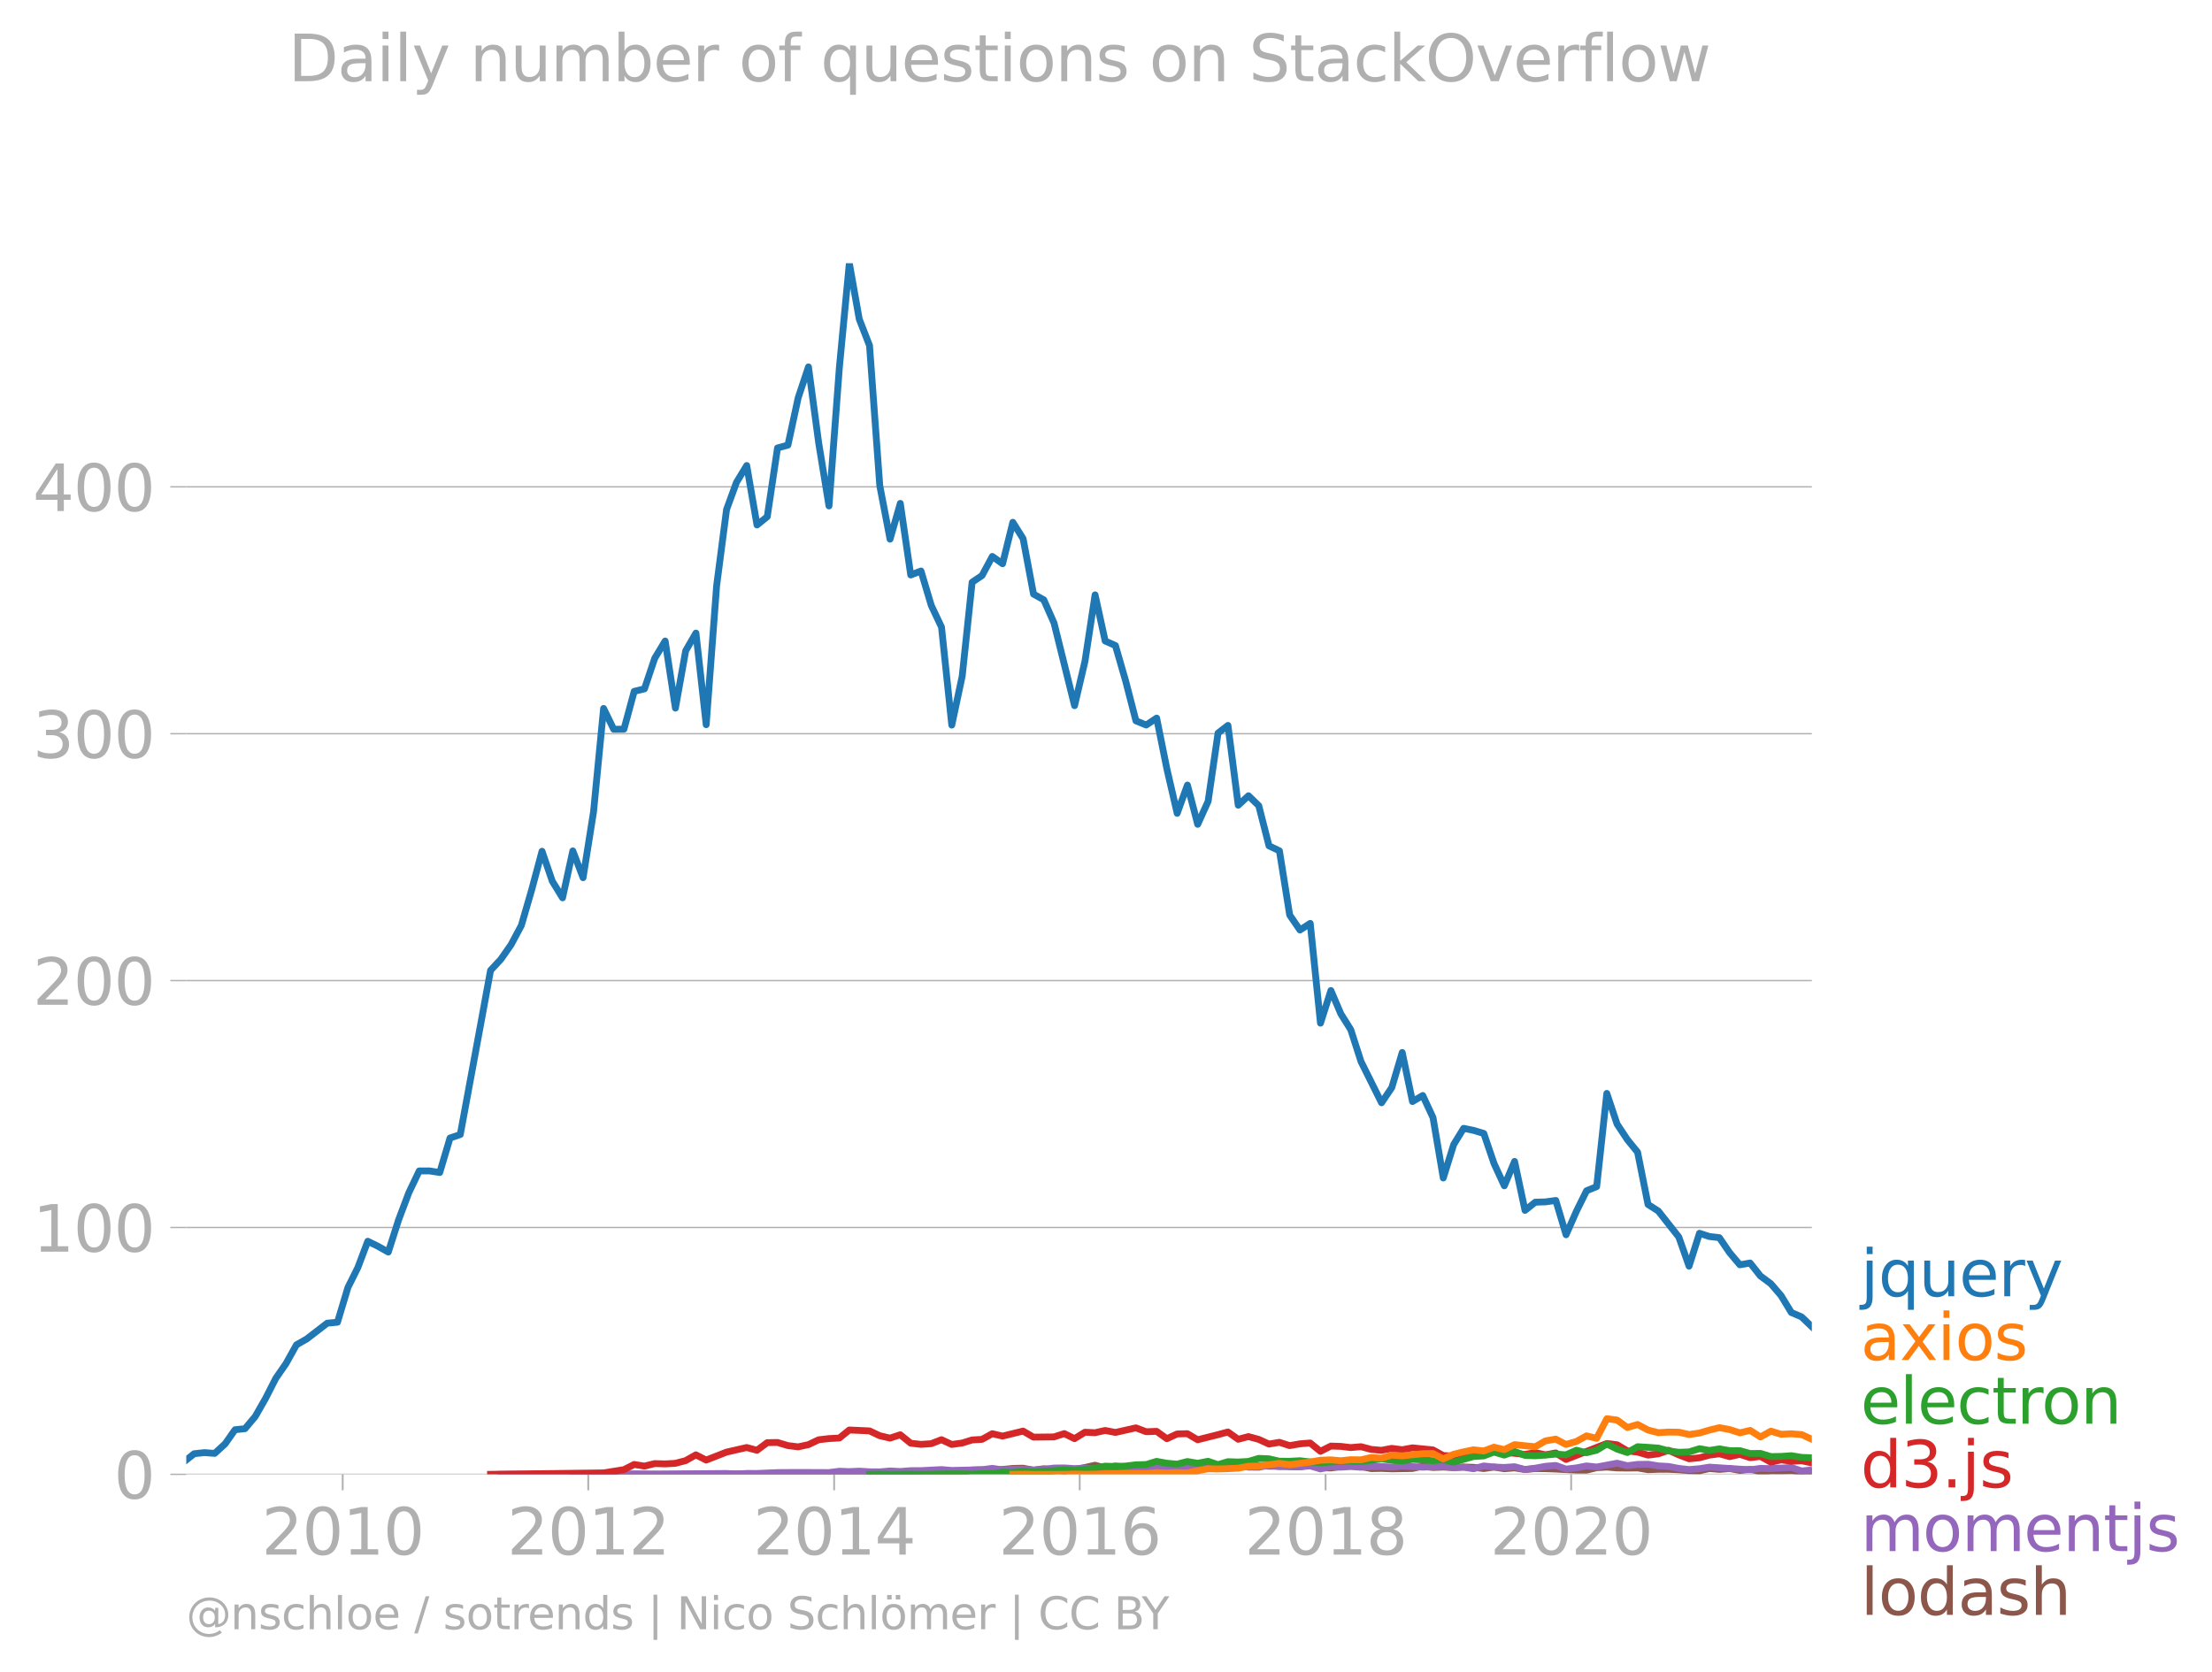 <svg xmlns:xlink="http://www.w3.org/1999/xlink" width="647.939" height="489.969" viewBox="0 0 485.954 367.477" xmlns="http://www.w3.org/2000/svg"><defs><style>*{stroke-linejoin:round;stroke-linecap:butt}</style></defs><g id="figure_1"><path d="M0 367.477h485.954V0H0v367.477z" style="fill:none" id="patch_1"/><g id="axes_1"><path d="M40.922 323.95h357.12V57.838H40.923V323.95z" style="fill:none" id="patch_2"/><g id="matplotlib.axis_1"><g id="xtick_1"><g id="line2d_1"><defs><path id="mffcab9f457" d="M0 0v3.5" style="stroke:#b0b0b0;stroke-width:.4"/></defs><use xlink:href="#mffcab9f457" x="75.286" y="323.95" style="fill:#b0b0b0;stroke:#b0b0b0;stroke-width:.4"/></g><g style="fill:#b0b0b0" transform="matrix(.14 0 0 -.14 57.47 341.588)" id="text_1"><defs><path id="DejaVuSans-32" d="M1228 531h2203V0H469v531q359 372 979 998 621 627 780 809 303 340 423 576 121 236 121 464 0 372-261 606-261 235-680 235-297 0-627-103-329-103-704-313v638q381 153 712 231 332 78 607 78 725 0 1156-363 431-362 431-968 0-288-108-546-107-257-392-607-78-91-497-524-418-433-1181-1211z" transform="scale(.016)"/><path id="DejaVuSans-30" d="M2034 4250q-487 0-733-480-245-479-245-1442 0-959 245-1439 246-480 733-480 491 0 736 480 246 480 246 1439 0 963-246 1442-245 480-736 480zm0 500q785 0 1199-621 414-620 414-1801 0-1178-414-1799Q2819-91 2034-91q-784 0-1198 620-414 621-414 1799 0 1181 414 1801 414 621 1198 621z" transform="scale(.016)"/><path id="DejaVuSans-31" d="M794 531h1031v3560L703 3866v575l1116 225h631V531h1031V0H794v531z" transform="scale(.016)"/></defs><use xlink:href="#DejaVuSans-32"/><use xlink:href="#DejaVuSans-30" x="63.623"/><use xlink:href="#DejaVuSans-31" x="127.246"/><use xlink:href="#DejaVuSans-30" x="190.869"/></g></g><g id="xtick_2"><use xlink:href="#mffcab9f457" x="129.233" y="323.95" style="fill:#b0b0b0;stroke:#b0b0b0;stroke-width:.4" id="line2d_2"/><g style="fill:#b0b0b0" transform="matrix(.14 0 0 -.14 111.418 341.588)" id="text_2"><use xlink:href="#DejaVuSans-32"/><use xlink:href="#DejaVuSans-30" x="63.623"/><use xlink:href="#DejaVuSans-31" x="127.246"/><use xlink:href="#DejaVuSans-32" x="190.869"/></g></g><g id="xtick_3"><use xlink:href="#mffcab9f457" x="183.253" y="323.95" style="fill:#b0b0b0;stroke:#b0b0b0;stroke-width:.4" id="line2d_3"/><g style="fill:#b0b0b0" transform="matrix(.14 0 0 -.14 165.438 341.588)" id="text_3"><defs><path id="DejaVuSans-34" d="M2419 4116 825 1625h1594v2491zm-166 550h794V1625h666v-525h-666V0h-628v1100H313v609l1940 2957z" transform="scale(.016)"/></defs><use xlink:href="#DejaVuSans-32"/><use xlink:href="#DejaVuSans-30" x="63.623"/><use xlink:href="#DejaVuSans-31" x="127.246"/><use xlink:href="#DejaVuSans-34" x="190.869"/></g></g><g id="xtick_4"><use xlink:href="#mffcab9f457" x="237.2" y="323.95" style="fill:#b0b0b0;stroke:#b0b0b0;stroke-width:.4" id="line2d_4"/><g style="fill:#b0b0b0" transform="matrix(.14 0 0 -.14 219.385 341.588)" id="text_4"><defs><path id="DejaVuSans-36" d="M2113 2584q-425 0-674-291-248-290-248-796 0-503 248-796 249-292 674-292t673 292q248 293 248 796 0 506-248 796-248 291-673 291zm1253 1979v-575q-238 112-480 171-242 60-480 60-625 0-955-422-329-422-376-1275 184 272 462 417 279 145 613 145 703 0 1111-427 408-426 408-1160 0-719-425-1154Q2819-91 2113-91q-810 0-1238 620-428 621-428 1799 0 1106 525 1764t1409 658q238 0 480-47t505-140z" transform="scale(.016)"/></defs><use xlink:href="#DejaVuSans-32"/><use xlink:href="#DejaVuSans-30" x="63.623"/><use xlink:href="#DejaVuSans-31" x="127.246"/><use xlink:href="#DejaVuSans-36" x="190.869"/></g></g><g id="xtick_5"><use xlink:href="#mffcab9f457" x="291.221" y="323.95" style="fill:#b0b0b0;stroke:#b0b0b0;stroke-width:.4" id="line2d_5"/><g style="fill:#b0b0b0" transform="matrix(.14 0 0 -.14 273.406 341.588)" id="text_5"><defs><path id="DejaVuSans-38" d="M2034 2216q-450 0-708-241-257-241-257-662 0-422 257-663 258-241 708-241t709 242q260 243 260 662 0 421-258 662-257 241-711 241zm-631 268q-406 100-633 378-226 279-226 679 0 559 398 884 399 325 1092 325 697 0 1094-325t397-884q0-400-227-679-226-278-629-378 456-106 710-416 255-309 255-755 0-679-414-1042Q2806-91 2034-91q-771 0-1186 362-414 363-414 1042 0 446 256 755 257 310 713 416zm-231 997q0-362 226-565 227-203 636-203 407 0 636 203 230 203 230 565 0 363-230 566-229 203-636 203-409 0-636-203-226-203-226-566z" transform="scale(.016)"/></defs><use xlink:href="#DejaVuSans-32"/><use xlink:href="#DejaVuSans-30" x="63.623"/><use xlink:href="#DejaVuSans-31" x="127.246"/><use xlink:href="#DejaVuSans-38" x="190.869"/></g></g><g id="xtick_6"><use xlink:href="#mffcab9f457" x="345.167" y="323.95" style="fill:#b0b0b0;stroke:#b0b0b0;stroke-width:.4" id="line2d_6"/><g style="fill:#b0b0b0" transform="matrix(.14 0 0 -.14 327.352 341.588)" id="text_6"><use xlink:href="#DejaVuSans-32"/><use xlink:href="#DejaVuSans-30" x="63.623"/><use xlink:href="#DejaVuSans-32" x="127.246"/><use xlink:href="#DejaVuSans-30" x="190.869"/></g></g></g><g id="matplotlib.axis_2"><g id="ytick_1"><path d="M40.922 323.95h357.12" clip-path="url(#p1c48ae6a9e)" style="fill:none;stroke:#b0b0b0;stroke-width:.3;stroke-linecap:square" id="line2d_7"/><g id="line2d_8"><defs><path id="m86c018f00b" d="M0 0h-3.5" style="stroke:#b0b0b0;stroke-width:.3"/></defs><use xlink:href="#m86c018f00b" x="40.922" y="323.95" style="fill:#b0b0b0;stroke:#b0b0b0;stroke-width:.3"/></g><use xlink:href="#DejaVuSans-30" style="fill:#b0b0b0" transform="matrix(.14 0 0 -.14 25.015 329.269)" id="text_7"/></g><g id="ytick_2"><path d="M40.922 269.705h357.12" clip-path="url(#p1c48ae6a9e)" style="fill:none;stroke:#b0b0b0;stroke-width:.3;stroke-linecap:square" id="line2d_9"/><use xlink:href="#m86c018f00b" x="40.922" y="269.705" style="fill:#b0b0b0;stroke:#b0b0b0;stroke-width:.3" id="line2d_10"/><g style="fill:#b0b0b0" transform="matrix(.14 0 0 -.14 7.2 275.023)" id="text_8"><use xlink:href="#DejaVuSans-31"/><use xlink:href="#DejaVuSans-30" x="63.623"/><use xlink:href="#DejaVuSans-30" x="127.246"/></g></g><g id="ytick_3"><path d="M40.922 215.46h357.12" clip-path="url(#p1c48ae6a9e)" style="fill:none;stroke:#b0b0b0;stroke-width:.3;stroke-linecap:square" id="line2d_11"/><use xlink:href="#m86c018f00b" x="40.922" y="215.459" style="fill:#b0b0b0;stroke:#b0b0b0;stroke-width:.3" id="line2d_12"/><g style="fill:#b0b0b0" transform="matrix(.14 0 0 -.14 7.2 220.778)" id="text_9"><use xlink:href="#DejaVuSans-32"/><use xlink:href="#DejaVuSans-30" x="63.623"/><use xlink:href="#DejaVuSans-30" x="127.246"/></g></g><g id="ytick_4"><path d="M40.922 161.214h357.12" clip-path="url(#p1c48ae6a9e)" style="fill:none;stroke:#b0b0b0;stroke-width:.3;stroke-linecap:square" id="line2d_13"/><use xlink:href="#m86c018f00b" x="40.922" y="161.214" style="fill:#b0b0b0;stroke:#b0b0b0;stroke-width:.3" id="line2d_14"/><g style="fill:#b0b0b0" transform="matrix(.14 0 0 -.14 7.2 166.533)" id="text_10"><defs><path id="DejaVuSans-33" d="M2597 2516q453-97 707-404 255-306 255-756 0-690-475-1069Q2609-91 1734-91q-293 0-604 58T488 141v609q262-153 574-231 313-78 654-78 593 0 904 234t311 681q0 413-289 645-289 233-804 233h-544v519h569q465 0 712 186t247 536q0 359-255 551-254 193-729 193-260 0-557-57-297-56-653-174v562q360 100 674 150t592 50q719 0 1137-327 419-326 419-882 0-388-222-655t-631-370z" transform="scale(.016)"/></defs><use xlink:href="#DejaVuSans-33"/><use xlink:href="#DejaVuSans-30" x="63.623"/><use xlink:href="#DejaVuSans-30" x="127.246"/></g></g><g id="ytick_5"><path d="M40.922 106.969h357.12" clip-path="url(#p1c48ae6a9e)" style="fill:none;stroke:#b0b0b0;stroke-width:.3;stroke-linecap:square" id="line2d_15"/><use xlink:href="#m86c018f00b" x="40.922" y="106.969" style="fill:#b0b0b0;stroke:#b0b0b0;stroke-width:.3" id="line2d_16"/><g style="fill:#b0b0b0" transform="matrix(.14 0 0 -.14 7.2 112.287)" id="text_11"><use xlink:href="#DejaVuSans-34"/><use xlink:href="#DejaVuSans-30" x="63.623"/><use xlink:href="#DejaVuSans-30" x="127.246"/></g></g></g><path d="m125.833 323.95 2.254-.018h2.291l2.217.018H148.373l2.254-.018 2.253.018 2.254-.018 2.291-.052 2.18-.008 2.18-.01 2.254-.02 2.254.09 2.254-.109 2.254.022 2.291.017 2.254-.039 2.254.004 2.254-.04 2.254.023 2.29-.333 2.18.105 2.18.123 2.255-.207 2.254.137 2.254.026 2.253-.096 2.291.052 2.254-.246 2.254.159 2.254-.086 2.254.033 2.291-.052 2.18-.424 2.18-.049 2.254.13 2.254-.2 2.254-.234 2.254-.046 2.29.438 2.255-.32 2.254.215 2.254.255 2.253-.29 2.291-.455 2.217-.497 2.217.584 2.254-.408 2.254.233 2.254-.161 2.254.336 2.291-.192 2.254.109 2.254-.162 2.254-.11 2.254.163 2.29.192 2.18-.461 2.18-.046 2.255.17 2.254-.1 2.254-.098 2.253.168h2.291l2.254.103 2.254.037 2.254-.38 2.254.59 2.291.035 2.18-.286 2.18-.624 2.254.592 2.254.458 2.254-.042 2.254.094 2.29-.035 2.255-.041 2.254-.501 2.254.284 2.253-.092 2.291.123 2.18-.138 2.18.068 2.254.274 2.254-.327 2.254.363 2.254-.188 2.291.368 2.254-.216 2.254.023 2.254.086 2.254.124 2.29.105 2.218.011 2.217-.536 2.254-.138 2.254.19 2.254.027 2.253-.026 2.291.385 2.254-.088h2.254l2.254.108 2.254.172 2.291.035 2.18-.49 2.18.193 2.254-.18 2.254.407 2.254-.227 2.254.437 2.29-.157 2.255.01 2.254-.045 2.254.17 2.254-.03" clip-path="url(#p1c48ae6a9e)" style="fill:none;stroke:#8c564b;stroke-width:1.5;stroke-linecap:square" id="line2d_17"/><path d="m110.019 323.95 15.814-.018 11.233-.018 2.254-.07 4.508.053 15.777-.14 2.18.14 2.254-.146 2.254.006 4.508-.192 4.545-.031 6.762.03 2.29-.297 2.18.082 2.18-.1 2.255.14 2.254.018 2.254-.199 2.253.112 2.291-.175 2.254-.009 4.508-.235 2.254.191 6.651-.157 2.254-.305 2.254.34 2.254-.16 2.254.02 2.29.175 2.255-.158 2.254-.28 2.254-.028 2.253.15 2.291-.104 2.217.168 4.471-.34 2.254.207 2.254.046 2.254-.256 2.291-.053 2.254.092 4.508-.253 2.254.599 2.29-.49 2.18-.254 2.18.131 2.255-.149 2.254.342 2.254.02 2.253-.423 2.291.28 2.254-.11 2.254.163 2.254-.218 2.254.673 2.291-.49 2.18.11 2.18-.145 2.254.16 2.254-.143 2.254-.02 2.254.125 2.29-.227 4.509.245 4.507-.14 2.291.21 2.18-.064 2.18.344 2.254-.62 2.254.235 2.254.09 2.254-.16 2.291.612 2.254-.288 2.254-.412 2.254-.185 2.254.798 2.29-.263 2.218-.434 2.217.242 4.508-.84 2.254.551 2.253-.288 2.291-.035 2.254.36 2.254.13 2.254.43 2.254.252 2.291-.193 2.18-.346 8.942.594 2.254-.318 2.29.053 4.509-.245 2.254.763 2.254-.238h0" clip-path="url(#p1c48ae6a9e)" style="fill:none;stroke:#9467bd;stroke-width:1.5;stroke-linecap:square" id="line2d_18"/><path d="m107.765 323.95 18.068-.235 6.762-.083 4.47-.713 2.255-1.139 2.254.362 2.254-.554 2.29.07 2.255-.131 2.254-.587 2.253-1.276 2.254 1.154 4.471-1.75 4.434-1.013 2.254.61 2.254-1.677 2.254-.038 2.291.683 2.254.278 2.254-.488 2.254-1.068 2.254-.262 2.29-.122 2.18-1.766 4.435.198 2.254 1.06 2.254.53 2.253-.74 2.291 1.855 2.254.26 2.254-.155 2.254-.876 2.254 1.05 2.291-.314 2.18-.679 2.18-.126 2.254-1.25 2.254.533 4.508-1.103 2.29 1.33 4.509-.052 2.254-.727 2.253 1.111 2.291-1.417 2.217.11 2.217-.495 2.254.438 4.508-1.012 2.254.854 2.291-.087 2.254 1.62 2.254-1.043 2.254-.06 2.254 1.337 4.47-1.123 2.18-.591 2.255 1.606 2.254-.591 2.254.61 2.253 1.034 2.291-.385 2.254.724 2.254-.391 2.254-.187 2.254 1.832 2.291-1.155 2.18.07 2.18.262 2.254-.196 2.254.599 2.254.197 2.254-.425 2.29.298 2.255-.416 4.508.453 2.253 1.24 2.291.105 2.18-.45 2.18.275 2.254-.501 2.254-.776 2.254.613 4.545.49 2.254-.4 2.254.487 2.254-.414 2.254 1.429 8.979-3.509 2.254.289 2.254 1.339 2.253.27 2.291.666 2.254-.286 2.254-.782 2.254 1.018 2.254.855 2.291-.228 2.18-.584 2.18-.29 2.254.626 2.254-.504 2.254.74 2.254-.285 2.29 1.277 2.255-.523 2.254.313 2.254-.114 2.254.482h0" clip-path="url(#p1c48ae6a9e)" style="fill:none;stroke:#d62728;stroke-width:1.5;stroke-linecap:square" id="line2d_19"/><g style="fill:#1f77b4" transform="matrix(.14 0 0 -.14 408.756 284.822)" id="text_12"><defs><path id="DejaVuSans-6a" d="M603 3500h575V-63q0-668-255-968-254-300-820-300h-219v487H38q328 0 446 152Q603-541 603-63v3563zm0 1363h575v-729H603v729z" transform="scale(.016)"/><path id="DejaVuSans-71" d="M947 1747q0-634 261-995t717-361q456 0 718 361 263 361 263 995t-263 995q-262 361-718 361t-717-361q-261-361-261-995zM2906 525q-181-312-458-464-276-152-664-152-634 0-1033 506-398 507-398 1332t398 1331q399 506 1033 506 388 0 664-152 277-151 458-463v531h575v-4831h-575V525z" transform="scale(.016)"/><path id="DejaVuSans-75" d="M544 1381v2119h575V1403q0-497 193-746 194-248 582-248 465 0 735 297 271 297 271 810v1984h575V0h-575v538q-209-319-486-474-276-155-642-155-603 0-916 375-312 375-312 1097zm1447 2203z" transform="scale(.016)"/><path id="DejaVuSans-65" d="M3597 1894v-281H953q38-594 358-905t892-311q331 0 642 81t618 244V178Q3153 47 2828-22t-659-69q-838 0-1327 487-489 488-489 1320 0 859 464 1363 464 505 1252 505 706 0 1117-455 411-454 411-1235zm-575 169q-6 471-264 752-258 282-683 282-481 0-770-272t-333-766l2050 4z" transform="scale(.016)"/><path id="DejaVuSans-72" d="M2631 2963q-97 56-211 82-114 27-251 27-488 0-749-317t-261-911V0H581v3500h578v-544q182 319 472 473 291 155 707 155 59 0 131-8 72-7 159-23l3-590z" transform="scale(.016)"/><path id="DejaVuSans-79" d="M2059-325q-243-625-475-815-231-191-618-191H506v481h338q237 0 368 113 132 112 291 531l103 262L191 3500h609L1894 763l1094 2737h609L2059-325z" transform="scale(.016)"/></defs><use xlink:href="#DejaVuSans-6a"/><use xlink:href="#DejaVuSans-71" x="27.783"/><use xlink:href="#DejaVuSans-75" x="91.26"/><use xlink:href="#DejaVuSans-65" x="154.639"/><use xlink:href="#DejaVuSans-72" x="216.162"/><use xlink:href="#DejaVuSans-79" x="257.275"/></g><g style="fill:#ff7f0e" transform="matrix(.14 0 0 -.14 408.756 298.822)" id="text_13"><defs><path id="DejaVuSans-61" d="M2194 1759q-697 0-966-159t-269-544q0-306 202-486 202-179 548-179 479 0 768 339t289 901v128h-572zm1147 238V0h-575v531q-197-318-491-470T1556-91q-537 0-855 302-317 302-317 808 0 590 395 890 396 300 1180 300h807v57q0 397-261 614t-733 217q-300 0-585-72-284-72-546-216v532q315 122 612 182 297 61 578 61 760 0 1135-394 375-393 375-1193z" transform="scale(.016)"/><path id="DejaVuSans-78" d="M3513 3500 2247 1797 3578 0h-678L1881 1375 863 0H184l1360 1831L300 3500h678l928-1247 928 1247h679z" transform="scale(.016)"/><path id="DejaVuSans-69" d="M603 3500h575V0H603v3500zm0 1363h575v-729H603v729z" transform="scale(.016)"/><path id="DejaVuSans-6f" d="M1959 3097q-462 0-731-361t-269-989q0-628 267-989 268-361 733-361 460 0 728 362 269 363 269 988 0 622-269 986-268 364-728 364zm0 487q750 0 1178-488 429-487 429-1349 0-859-429-1349Q2709-91 1959-91q-753 0-1180 489-426 490-426 1349 0 862 426 1349 427 488 1180 488z" transform="scale(.016)"/><path id="DejaVuSans-73" d="M2834 3397v-544q-243 125-506 187-262 63-544 63-428 0-642-131t-214-394q0-200 153-314t616-217l197-44q612-131 870-370t258-667q0-488-386-773Q2250-91 1575-91q-281 0-586 55T347 128v594q319-166 628-249 309-82 613-82 406 0 624 139 219 139 219 392 0 234-158 359-157 125-692 241l-200 47q-534 112-772 345-237 233-237 639 0 494 350 762 350 269 994 269 318 0 599-47 282-46 519-140z" transform="scale(.016)"/></defs><use xlink:href="#DejaVuSans-61"/><use xlink:href="#DejaVuSans-78" x="61.279"/><use xlink:href="#DejaVuSans-69" x="120.459"/><use xlink:href="#DejaVuSans-6f" x="148.242"/><use xlink:href="#DejaVuSans-73" x="209.424"/></g><g style="fill:#2ca02c" transform="matrix(.14 0 0 -.14 408.756 312.822)" id="text_14"><defs><path id="DejaVuSans-6c" d="M603 4863h575V0H603v4863z" transform="scale(.016)"/><path id="DejaVuSans-63" d="M3122 3366v-538q-244 135-489 202t-495 67q-560 0-870-355-309-354-309-995t309-996q310-354 870-354 250 0 495 67t489 202V134Q2881 22 2623-34q-257-57-548-57-791 0-1257 497-465 497-465 1341 0 856 470 1346 471 491 1290 491 265 0 518-55 253-54 491-163z" transform="scale(.016)"/><path id="DejaVuSans-74" d="M1172 4494v-994h1184v-447H1172V1153q0-428 117-550t477-122h590V0h-590q-666 0-919 248-253 249-253 905v1900H172v447h422v994h578z" transform="scale(.016)"/><path id="DejaVuSans-6e" d="M3513 2113V0h-575v2094q0 497-194 743-194 247-581 247-466 0-735-297-269-296-269-809V0H581v3500h578v-544q207 316 486 472 280 156 646 156 603 0 912-373 310-373 310-1098z" transform="scale(.016)"/></defs><use xlink:href="#DejaVuSans-65"/><use xlink:href="#DejaVuSans-6c" x="61.523"/><use xlink:href="#DejaVuSans-65" x="89.307"/><use xlink:href="#DejaVuSans-63" x="150.83"/><use xlink:href="#DejaVuSans-74" x="205.811"/><use xlink:href="#DejaVuSans-72" x="245.02"/><use xlink:href="#DejaVuSans-6f" x="283.883"/><use xlink:href="#DejaVuSans-6e" x="345.064"/></g><g style="fill:#d62728" transform="matrix(.14 0 0 -.14 408.756 326.822)" id="text_15"><defs><path id="DejaVuSans-64" d="M2906 2969v1894h575V0h-575v525q-181-312-458-464-276-152-664-152-634 0-1033 506-398 507-398 1332t398 1331q399 506 1033 506 388 0 664-152 277-151 458-463zM947 1747q0-634 261-995t717-361q456 0 718 361 263 361 263 995t-263 995q-262 361-718 361t-717-361q-261-361-261-995z" transform="scale(.016)"/><path id="DejaVuSans-2e" d="M684 794h660V0H684v794z" transform="scale(.016)"/></defs><use xlink:href="#DejaVuSans-64"/><use xlink:href="#DejaVuSans-33" x="63.477"/><use xlink:href="#DejaVuSans-2e" x="127.1"/><use xlink:href="#DejaVuSans-6a" x="158.887"/><use xlink:href="#DejaVuSans-73" x="186.67"/></g><g style="fill:#9467bd" transform="matrix(.14 0 0 -.14 408.756 340.822)" id="text_16"><defs><path id="DejaVuSans-6d" d="M3328 2828q216 388 516 572t706 184q547 0 844-383 297-382 297-1088V0h-578v2094q0 503-179 746-178 244-543 244-447 0-707-297-259-296-259-809V0h-578v2094q0 506-178 748t-550 242q-441 0-701-298-259-298-259-808V0H581v3500h578v-544q197 322 472 475t653 153q382 0 649-194 267-193 395-562z" transform="scale(.016)"/></defs><use xlink:href="#DejaVuSans-6d"/><use xlink:href="#DejaVuSans-6f" x="97.412"/><use xlink:href="#DejaVuSans-6d" x="158.594"/><use xlink:href="#DejaVuSans-65" x="256.006"/><use xlink:href="#DejaVuSans-6e" x="317.529"/><use xlink:href="#DejaVuSans-74" x="380.908"/><use xlink:href="#DejaVuSans-6a" x="420.117"/><use xlink:href="#DejaVuSans-73" x="447.9"/></g><g style="fill:#8c564b" transform="matrix(.14 0 0 -.14 408.756 354.822)" id="text_17"><defs><path id="DejaVuSans-68" d="M3513 2113V0h-575v2094q0 497-194 743-194 247-581 247-466 0-735-297-269-296-269-809V0H581v4863h578V2956q207 316 486 472 280 156 646 156 603 0 912-373 310-373 310-1098z" transform="scale(.016)"/></defs><use xlink:href="#DejaVuSans-6c"/><use xlink:href="#DejaVuSans-6f" x="27.783"/><use xlink:href="#DejaVuSans-64" x="88.965"/><use xlink:href="#DejaVuSans-61" x="152.441"/><use xlink:href="#DejaVuSans-73" x="213.721"/><use xlink:href="#DejaVuSans-68" x="265.82"/></g><g style="fill:#b0b0b0" transform="matrix(.097 0 0 -.097 40.922 357.986)" id="text_18"><defs><path id="DejaVuSans-40" d="M2381 1678q0-447 222-702 222-254 610-254 384 0 604 256 221 256 221 700 0 438-225 695-225 258-607 258-378 0-602-256-223-256-223-697zm1703-934q-187-241-429-355t-564-114q-538 0-874 389t-336 1014q0 625 337 1015 338 391 873 391 322 0 565-117 244-117 428-354v409h447V722q457 69 714 417 258 349 258 902 0 334-99 628-98 294-298 544-325 409-792 626t-1017 217q-384 0-738-102-353-101-653-301-490-319-767-836-276-517-276-1120 0-497 179-932 180-434 521-765 328-325 759-495 431-171 922-171 403 0 792 136t714 389l281-347q-390-303-851-464t-936-161q-578 0-1091 205-512 205-912 595Q841 78 631 592q-209 514-209 1105 0 569 212 1084 213 516 607 907 403 396 931 607t1119 211q662 0 1229-272 568-271 952-771 234-307 357-666 124-359 124-744 0-822-497-1297T4084 263v481z" transform="scale(.016)"/><path id="DejaVuSans-2f" d="M1625 4666h531L531-594H0l1625 5260z" transform="scale(.016)"/><path id="DejaVuSans-7c" d="M1344 4891v-6400H813v6400h531z" transform="scale(.016)"/><path id="DejaVuSans-4e" d="M628 4666h850L3547 763v3903h612V0h-850L1241 3903V0H628v4666z" transform="scale(.016)"/><path id="DejaVuSans-53" d="M3425 4513v-616q-359 172-678 256-319 85-616 85-515 0-795-200t-280-569q0-310 186-468 186-157 705-254l381-78q706-135 1042-474t336-907q0-679-455-1029Q2797-91 1919-91q-331 0-705 75-373 75-773 222v650q384-215 753-325 369-109 725-109 540 0 834 212 294 213 294 607 0 343-211 537t-692 291l-385 75q-706 140-1022 440-315 300-315 835 0 619 436 975t1201 356q329 0 669-60 341-59 697-177z" transform="scale(.016)"/><path id="DejaVuSans-f6" d="M1959 3097q-462 0-731-361t-269-989q0-628 267-989 268-361 733-361 460 0 728 362 269 363 269 988 0 622-269 986-268 364-728 364zm0 487q750 0 1178-488 429-487 429-1349 0-859-429-1349Q2709-91 1959-91q-753 0-1180 489-426 490-426 1349 0 862 426 1349 427 488 1180 488zm295 1266h634v-631h-634v631zm-1222 0h634v-631h-634v631z" transform="scale(.016)"/><path id="DejaVuSans-43" d="M4122 4306v-665q-319 297-680 443-361 147-767 147-800 0-1225-489t-425-1414q0-922 425-1411t1225-489q406 0 767 147t680 444V359q-331-225-702-338-370-112-782-112-1060 0-1670 648-609 649-609 1771 0 1125 609 1773 610 649 1670 649 418 0 788-111 371-111 696-333z" transform="scale(.016)"/><path id="DejaVuSans-42" d="M1259 2228V519h1013q509 0 754 211 246 211 246 645 0 438-246 645-245 208-754 208H1259zm0 1919V2741h935q462 0 688 173 227 174 227 530 0 353-227 528-226 175-688 175h-935zm-631 519h1613q722 0 1112-300 391-300 391-853 0-429-200-682t-588-315q466-100 724-418 258-317 258-792 0-625-425-966Q3088 0 2303 0H628v4666z" transform="scale(.016)"/><path id="DejaVuSans-59" d="M-13 4666h679l1293-1919 1285 1919h678L2272 2222V0h-634v2222L-13 4666z" transform="scale(.016)"/></defs><use xlink:href="#DejaVuSans-40"/><use xlink:href="#DejaVuSans-6e" x="100"/><use xlink:href="#DejaVuSans-73" x="163.379"/><use xlink:href="#DejaVuSans-63" x="215.479"/><use xlink:href="#DejaVuSans-68" x="270.459"/><use xlink:href="#DejaVuSans-6c" x="333.838"/><use xlink:href="#DejaVuSans-6f" x="361.621"/><use xlink:href="#DejaVuSans-65" x="422.803"/><use xlink:href="#DejaVuSans-20" x="484.326"/><use xlink:href="#DejaVuSans-2f" x="516.113"/><use xlink:href="#DejaVuSans-20" x="549.805"/><use xlink:href="#DejaVuSans-73" x="581.592"/><use xlink:href="#DejaVuSans-6f" x="633.691"/><use xlink:href="#DejaVuSans-74" x="694.873"/><use xlink:href="#DejaVuSans-72" x="734.082"/><use xlink:href="#DejaVuSans-65" x="772.945"/><use xlink:href="#DejaVuSans-6e" x="834.469"/><use xlink:href="#DejaVuSans-64" x="897.848"/><use xlink:href="#DejaVuSans-73" x="961.324"/><use xlink:href="#DejaVuSans-20" x="1013.424"/><use xlink:href="#DejaVuSans-7c" x="1045.211"/><use xlink:href="#DejaVuSans-20" x="1078.902"/><use xlink:href="#DejaVuSans-4e" x="1110.689"/><use xlink:href="#DejaVuSans-69" x="1185.494"/><use xlink:href="#DejaVuSans-63" x="1213.277"/><use xlink:href="#DejaVuSans-6f" x="1268.258"/><use xlink:href="#DejaVuSans-20" x="1329.439"/><use xlink:href="#DejaVuSans-53" x="1361.227"/><use xlink:href="#DejaVuSans-63" x="1424.703"/><use xlink:href="#DejaVuSans-68" x="1479.684"/><use xlink:href="#DejaVuSans-6c" x="1543.063"/><use xlink:href="#DejaVuSans-f6" x="1570.846"/><use xlink:href="#DejaVuSans-6d" x="1632.027"/><use xlink:href="#DejaVuSans-65" x="1729.439"/><use xlink:href="#DejaVuSans-72" x="1790.963"/><use xlink:href="#DejaVuSans-20" x="1832.076"/><use xlink:href="#DejaVuSans-7c" x="1863.863"/><use xlink:href="#DejaVuSans-20" x="1897.555"/><use xlink:href="#DejaVuSans-43" x="1929.342"/><use xlink:href="#DejaVuSans-43" x="1999.166"/><use xlink:href="#DejaVuSans-20" x="2068.99"/><use xlink:href="#DejaVuSans-42" x="2100.777"/><use xlink:href="#DejaVuSans-59" x="2163.881"/></g><g style="fill:#b0b0b0" transform="matrix(.14 0 0 -.14 63.337 17.838)" id="text_19"><defs><path id="DejaVuSans-44" d="M1259 4147V519h763q966 0 1414 437 448 438 448 1382 0 937-448 1373t-1414 436h-763zm-631 519h1297q1356 0 1990-564 635-564 635-1764 0-1207-638-1773Q3275 0 1925 0H628v4666z" transform="scale(.016)"/><path id="DejaVuSans-62" d="M3116 1747q0 634-261 995t-717 361q-457 0-718-361t-261-995q0-634 261-995t718-361q456 0 717 361t261 995zM1159 2969q182 312 458 463 277 152 661 152 638 0 1036-506 399-506 399-1331T3314 415Q2916-91 2278-91q-384 0-661 152-276 152-458 464V0H581v4863h578V2969z" transform="scale(.016)"/><path id="DejaVuSans-66" d="M2375 4863v-479h-550q-309 0-430-125-120-125-120-450v-309h947v-447h-947V0H697v3053H147v447h550v244q0 584 272 851 272 268 862 268h544z" transform="scale(.016)"/><path id="DejaVuSans-6b" d="M581 4863h578V1991l1716 1509h734L1753 1863 3688 0h-750L1159 1709V0H581v4863z" transform="scale(.016)"/><path id="DejaVuSans-4f" d="M2522 4238q-688 0-1093-513-404-512-404-1397 0-881 404-1394 405-512 1093-512 687 0 1089 512 402 513 402 1394 0 885-402 1397-402 513-1089 513zm0 512q981 0 1568-658 588-658 588-1764 0-1103-588-1761Q3503-91 2522-91q-984 0-1574 656-589 657-589 1763t589 1764q590 658 1574 658z" transform="scale(.016)"/><path id="DejaVuSans-76" d="M191 3500h609L1894 563l1094 2937h609L2284 0h-781L191 3500z" transform="scale(.016)"/><path id="DejaVuSans-77" d="M269 3500h575l719-2731 715 2731h678l719-2731 716 2731h575L4050 0h-678l-753 2869L1863 0h-679L269 3500z" transform="scale(.016)"/></defs><use xlink:href="#DejaVuSans-44"/><use xlink:href="#DejaVuSans-61" x="77.002"/><use xlink:href="#DejaVuSans-69" x="138.281"/><use xlink:href="#DejaVuSans-6c" x="166.064"/><use xlink:href="#DejaVuSans-79" x="193.848"/><use xlink:href="#DejaVuSans-20" x="253.027"/><use xlink:href="#DejaVuSans-6e" x="284.814"/><use xlink:href="#DejaVuSans-75" x="348.193"/><use xlink:href="#DejaVuSans-6d" x="411.572"/><use xlink:href="#DejaVuSans-62" x="508.984"/><use xlink:href="#DejaVuSans-65" x="572.461"/><use xlink:href="#DejaVuSans-72" x="633.984"/><use xlink:href="#DejaVuSans-20" x="675.098"/><use xlink:href="#DejaVuSans-6f" x="706.885"/><use xlink:href="#DejaVuSans-66" x="768.066"/><use xlink:href="#DejaVuSans-20" x="803.271"/><use xlink:href="#DejaVuSans-71" x="835.059"/><use xlink:href="#DejaVuSans-75" x="898.535"/><use xlink:href="#DejaVuSans-65" x="961.914"/><use xlink:href="#DejaVuSans-73" x="1023.438"/><use xlink:href="#DejaVuSans-74" x="1075.537"/><use xlink:href="#DejaVuSans-69" x="1114.746"/><use xlink:href="#DejaVuSans-6f" x="1142.529"/><use xlink:href="#DejaVuSans-6e" x="1203.711"/><use xlink:href="#DejaVuSans-73" x="1267.09"/><use xlink:href="#DejaVuSans-20" x="1319.189"/><use xlink:href="#DejaVuSans-6f" x="1350.977"/><use xlink:href="#DejaVuSans-6e" x="1412.158"/><use xlink:href="#DejaVuSans-20" x="1475.537"/><use xlink:href="#DejaVuSans-53" x="1507.324"/><use xlink:href="#DejaVuSans-74" x="1570.801"/><use xlink:href="#DejaVuSans-61" x="1610.01"/><use xlink:href="#DejaVuSans-63" x="1671.289"/><use xlink:href="#DejaVuSans-6b" x="1726.27"/><use xlink:href="#DejaVuSans-4f" x="1784.18"/><use xlink:href="#DejaVuSans-76" x="1862.891"/><use xlink:href="#DejaVuSans-65" x="1922.07"/><use xlink:href="#DejaVuSans-72" x="1983.594"/><use xlink:href="#DejaVuSans-66" x="2024.707"/><use xlink:href="#DejaVuSans-6c" x="2059.912"/><use xlink:href="#DejaVuSans-6f" x="2087.695"/><use xlink:href="#DejaVuSans-77" x="2148.877"/></g><path d="m191.013 323.95 2.254-.035 2.254.035 2.253-.018h2.291l2.254.018 2.254-.018 2.254-.055 2.254-.015 2.291-.017 2.18.085 2.18-.12 2.254-.005 2.254-.345 2.254.092 2.254-.302 2.29.192 2.255-.18 2.254-.117 2.254-.19 2.253.155 2.291-.298 2.217-.172 2.217-.493 2.254.085 2.254-.102 2.254-.278 2.254-.055 2.291-.7 2.254.412 2.254.201 2.254-.58 2.254.388 2.29-.438 2.18.739 2.18-.651 2.255.07 2.254-.123 2.254-.673 2.253.096 2.291.525 2.254.012 2.254-.117 2.254.261 2.254.159 2.291-.14 2.18-.155 2.18-.038 2.254.048 2.254-.223 2.254-.32 2.254.303 2.29.157 2.255-.351 2.254.106 2.254.201 2.253-.236 2.291.543 2.18-.617 2.18-.626 2.254-.13 2.254-.85 2.254.669 2.254-.809 2.291.875 2.254.096 2.254-.166 2.254-.213 2.254.16 2.29-1.014 2.218.55 2.217-.55 2.254-1.37 2.254 1.125 2.254.755 2.253-1.28 2.291.14 2.254.164 2.254.606 2.254.316 2.254-.089 2.291-.7 2.18.385 2.18-.35 2.254.392 2.254.01 2.254.623 2.254-.027 2.29.7 2.255-.04 2.254-.153 2.254.37 2.254.085" clip-path="url(#p1c48ae6a9e)" style="fill:none;stroke:#2ca02c;stroke-width:1.5;stroke-linecap:square" id="line2d_20"/><path d="m222.494 323.95 2.254-.035 2.29.035h6.763l2.253-.07 2.291.052 2.217-.038 2.217-.067 2.254-.004 2.254-.083 2.254-.007 2.254.042 2.291-.228 2.254.095 2.254-.077 2.254.06 2.254-.463 2.29-.437 2.18.043 2.18-.06 2.255-.114 2.254-.412 2.254-.058 2.253-.274 2.291-.315 2.254.3 2.254-.3 2.254-.297 2.254-.385 2.291-.088 2.18.201 2.18-.236 2.254.037 2.254-.527 2.254.184 2.254-.709 2.29.175 2.255-.244 2.254-.228 2.254-.043 2.253 1.18 2.291-1.015 2.18-.53 2.18-.45 2.254.255 2.254-.832 2.254.542 2.254-1.102 2.291.245 2.254.224 2.254-1.292 2.254-.39 2.254 1.178 2.29-.665 2.218-1.228 2.217.545 2.254-4.313 2.254.306 2.254 1.628 2.253-.665 2.291 1.225 2.254.58 2.254-.143 2.254.034 2.254.509 2.291-.333 2.18-.644 2.18-.528 2.254.417 2.254.72 2.254-.539 2.254 1.449 2.29-1.277 2.255.678 2.254-.1 2.254.172 2.254 1.034" clip-path="url(#p1c48ae6a9e)" style="fill:none;stroke:#ff7f0e;stroke-width:1.5;stroke-linecap:square" id="line2d_21"/><path d="m40.922 320.797 1.737-1.38 2.254-.24 2.254.17 2.29-2.1 2.18-3.1 2.181-.224 2.254-2.685 2.254-3.947 2.254-4.425 2.254-3.257 2.29-4.112 2.255-1.292 4.507-3.471 2.254-.206 2.291-7.63 2.18-4.379 2.18-5.787 2.254 1.113 2.254 1.267 2.254-7.053 2.254-5.984 2.291-4.794 2.254.001 2.254.349 2.254-7.581 2.254-.766 4.47-24.177 2.18-11.888 2.255-2.425 2.254-3.227 2.254-4.223 2.253-7.763 2.291-8.54 2.254 6.575 2.254 3.662 2.254-10.316 2.254 5.89 2.291-14.42 2.217-22.774 2.217 4.576 2.254-.015 2.254-8.314 2.254-.546 2.254-6.716 2.29-3.797 2.255 14.744 2.254-12.592 2.253-3.898 2.254 20.137 2.291-30.518 2.18-16.752 2.18-5.978 2.254-3.704 2.254 13.065 2.254-1.818 2.254-15.103 2.291-.63 2.254-10.413 2.254-6.77 2.254 16.77 2.254 13.782 2.29-30.517 2.18-22.813 2.18 12.296 2.255 5.788 2.254 30.802 2.254 11.745 2.253-7.86 2.291 15.73 2.254-.873 2.254 7.558 2.254 4.774 2.254 21.526 2.291-10.762 2.18-20.631 2.18-1.47 2.254-4.195 2.254 1.606 2.254-9.11 2.254 3.598 2.29 12.179 2.255 1.256 2.254 5.113 4.507 18.146 2.291-9.781 2.217-14.567 2.217 10.14 2.254 1.002 2.254 7.817 2.254 8.728 2.254.914 2.291-1.523 2.254 11.187 2.254 9.741 2.254-6.215 2.254 8.63 2.29-5.057 2.18-14.992 2.18-1.684 2.255 17.533 2.254-2.082 2.254 2.19 2.253 8.817 2.291 1.102 2.254 14.112 2.254 3.282 2.254-1.456 2.254 21.929 2.291-7.174 2.18 5.116 2.18 3.475 2.254 7.014 4.508 9.059 2.254-3.351 2.29-7.7 2.255 10.78 2.254-1.33 2.254 4.855 2.253 13.273 2.291-7.35 2.18-3.56 2.18.446 2.254.681 2.254 6.616 2.254 4.884 2.254-5.357 2.291 10.762 2.254-1.807 2.254-.066 2.254-.313 2.254 7.54 2.29-5.197 2.218-4.474 2.217-.915L353 240.249l2.254 6.742 2.254 3.402 2.253 2.775 2.291 11.48 2.254 1.44 4.508 5.714 2.254 6.407 2.291-7.227 2.18.718 2.18.244 2.254 3.294 2.254 2.673 2.254-.395 2.254 2.845 2.29 1.697 2.255 2.618 2.254 3.717 2.254.966 2.254 2.166h0" clip-path="url(#p1c48ae6a9e)" style="fill:none;stroke:#1f77b4;stroke-width:1.5;stroke-linecap:square" id="line2d_22"/></g></g><defs><clipPath id="p1c48ae6a9e"><path d="M40.922 57.838h357.12V323.95H40.922z"/></clipPath></defs></svg>